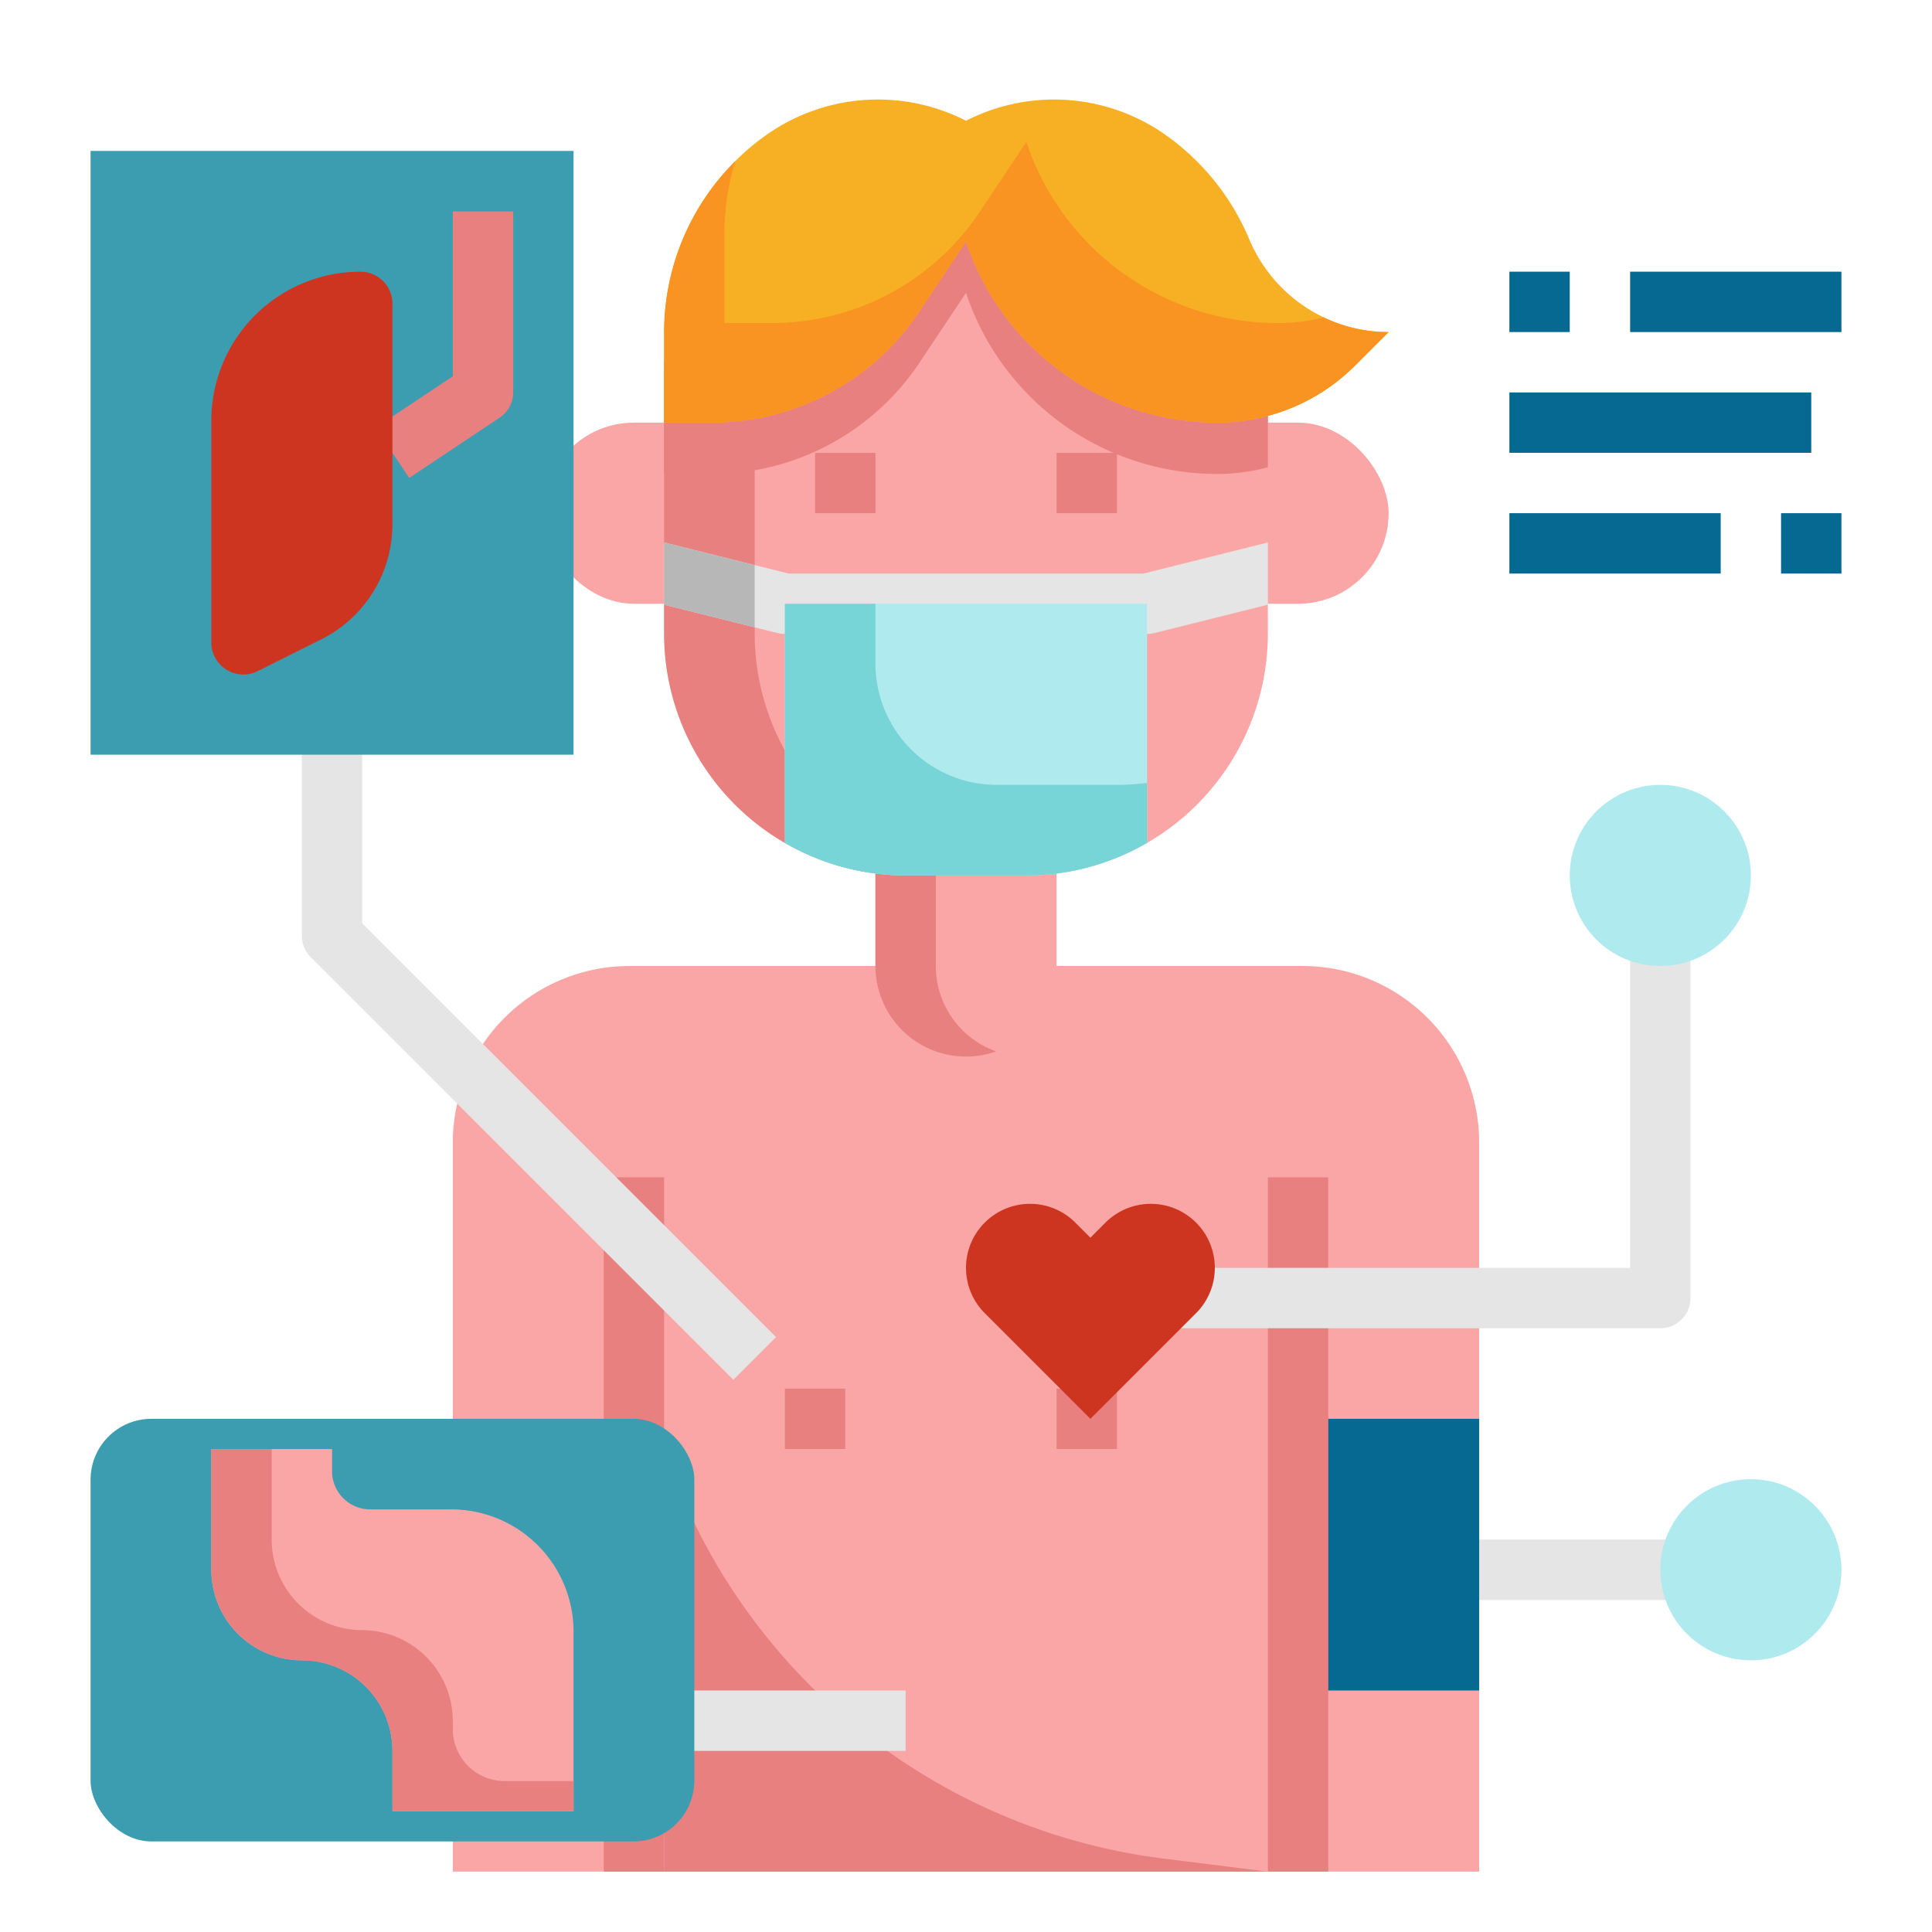 <svg id="flat" height="512" viewBox="0 0 512 512" width="512" xmlns="http://www.w3.org/2000/svg"><path d="m120 496v-193.167a46.833 46.833 0 0 1 46.833-46.833h178.334a46.833 46.833 0 0 1 46.833 46.833v193.167z" fill="#faa6a6"/><path d="m160 312h16v184h-16z" fill="#e88080"/><path d="m336 312h16v184h-16z" fill="#e88080"/><path d="m440 352h-136v-16h128v-88h16v96a8 8 0 0 1 -8 8z" fill="#e5e5e5"/><circle cx="440" cy="232" fill="#afeaef" r="24"/><path d="m376 408h72v16h-72z" fill="#e5e5e5"/><circle cx="464" cy="416" fill="#afeaef" r="24"/><rect fill="#faa6a6" height="48" rx="24" width="224" x="144" y="112"/><path d="m280 216v40a24 24 0 0 1 -24 24 24 24 0 0 1 -24-24v-40z" fill="#faa6a6"/><path d="m248 256v-40h-16v40a24 24 0 0 0 32 22.629 24.006 24.006 0 0 1 -16-22.629z" fill="#e88080"/><path d="m176 96v71.879a64.121 64.121 0 0 0 64.121 64.121h31.758a64.121 64.121 0 0 0 64.121-64.121v-71.879l-64-40h-48z" fill="#faa6a6"/><path d="m200 167.879v-71.879l48-40h-24l-48 40v71.879a64.121 64.121 0 0 0 64.121 64.121h24a64.121 64.121 0 0 1 -64.121-64.121z" fill="#e88080"/><path d="m235.37 106.243a66.165 66.165 0 0 0 8.262-10.079l12.368-18.552a70.2 70.2 0 0 0 66.6 48 51.63 51.63 0 0 0 13.4-1.782v-27.83l-64-40h-48l-47.723 39.77q-.277 2.945-.277 5.963v23.879h12.607a66.134 66.134 0 0 0 46.763-19.369z" fill="#e88080"/><path d="m188.607 112a66.13 66.13 0 0 0 46.763-19.37 66.068 66.068 0 0 0 8.262-10.079l12.368-18.551a70.2 70.2 0 0 0 66.6 48 51.673 51.673 0 0 0 36.539-15.135l8.861-8.865h-.072a40.109 40.109 0 0 1 -36.967-24.838 64.359 64.359 0 0 0 -23.341-28.285 51.272 51.272 0 0 0 -51.62-2.877 51.272 51.272 0 0 0 -51.62 2.877 64.059 64.059 0 0 0 -28.38 53.244v23.879z" fill="#f7b023"/><path d="m350.817 84.138a51.614 51.614 0 0 1 -12.217 1.474 70.2 70.2 0 0 1 -66.6-48l-12.368 18.552a66.165 66.165 0 0 1 -8.262 10.079 66.134 66.134 0 0 1 -46.763 19.369h-12.607v-23.879a64.078 64.078 0 0 1 2.884-19.046 63.918 63.918 0 0 0 -18.884 45.434v23.879h12.607a66.135 66.135 0 0 0 46.763-19.37 66.109 66.109 0 0 0 8.262-10.078l12.368-18.552a70.2 70.2 0 0 0 66.6 48 51.673 51.673 0 0 0 36.539-15.135l8.861-8.865h-.072a39.1 39.1 0 0 1 -17.111-3.862z" fill="#f99321"/><path d="m208 168h96a7.977 7.977 0 0 0 1.94-.239l30.06-7.515v-16.492l-32.984 8.246h-94.032l-32.984-8.246v16.492l30.06 7.515a7.977 7.977 0 0 0 1.94.239z" fill="#e5e5e5"/><path d="m208 160v63.365a63.791 63.791 0 0 0 32.121 8.635h31.758a63.791 63.791 0 0 0 32.121-8.635v-63.365z" fill="#afeaef"/><path d="m295.879 208h-32.109a32.185 32.185 0 0 1 -31.77-32.316v-15.684h-24v63.365a63.791 63.791 0 0 0 32.121 8.635h31.758a63.791 63.791 0 0 0 32.121-8.635v-15.883a64.57 64.57 0 0 1 -8.121.518z" fill="#77d5d8"/><path d="m216 120h16v16h-16z" fill="#e88080"/><path d="m194.343 365.657-112-112a8 8 0 0 1 -2.343-5.657v-56h16v52.687l109.657 109.656z" fill="#e5e5e5"/><path d="m280 120h16v16h-16z" fill="#e88080"/><path d="m24 40h128v160h-128z" fill="#3b9daf"/><path d="m352 376h40v72h-40z" fill="#066991"/><path d="m108.438 126.656-8.876-13.312 20.438-13.625v-43.719h16v48a8 8 0 0 1 -3.562 6.656z" fill="#e88080"/><path d="m104 80.49a8.49 8.49 0 0 0 -8.49-8.49 39.51 39.51 0 0 0 -39.51 39.51v58.753a8.49 8.49 0 0 0 12.287 7.593l16.86-8.43a34.106 34.106 0 0 0 18.853-30.505z" fill="#ce3521"/><g fill="#066991"><path d="m400 72h16v16h-16z"/><path d="m432 72h56v16h-56z"/><path d="m400 104h80v16h-80z"/><path d="m400 136h56v16h-56z"/><path d="m472 136h16v16h-16z"/></g><path d="m200 166.246-24-6v-16.492l24 6z" fill="#b7b7b7"/><path d="m280 368h16v16h-16z" fill="#e88080"/><path d="m208 368h16v16h-16z" fill="#e88080"/><path d="m260.971 324a16.971 16.971 0 0 1 24 0l4 4 4-4a16.971 16.971 0 0 1 24 0 16.971 16.971 0 0 1 0 24l-28 28-28-28a16.97 16.97 0 0 1 0-24z" fill="#ce3521"/><path d="m336 496h-160v-112a160.567 160.567 0 0 0 132.411 108.551z" fill="#e88080"/><path d="m176 448h64v16h-64z" fill="#e5e5e5"/><rect fill="#3b9daf" height="112" rx="16.133" width="160" x="24" y="376"/><path d="m152 480v-47.572a32.427 32.427 0 0 0 -32.428-32.428h-21.462a10.109 10.109 0 0 1 -10.11-10.11v-5.89h-32v32a24 24 0 0 0 24 24 24 24 0 0 1 24 24v16z" fill="#faa6a6"/><path d="m120 458.246v-2.246a24.11 24.11 0 0 0 -24.078-24 24 24 0 0 1 -23.922-24v-24h-16v32a24.11 24.11 0 0 0 24.078 24 24 24 0 0 1 23.922 24v16h48v-8h-18.246a13.754 13.754 0 0 1 -13.754-13.754z" fill="#e88080"/></svg>